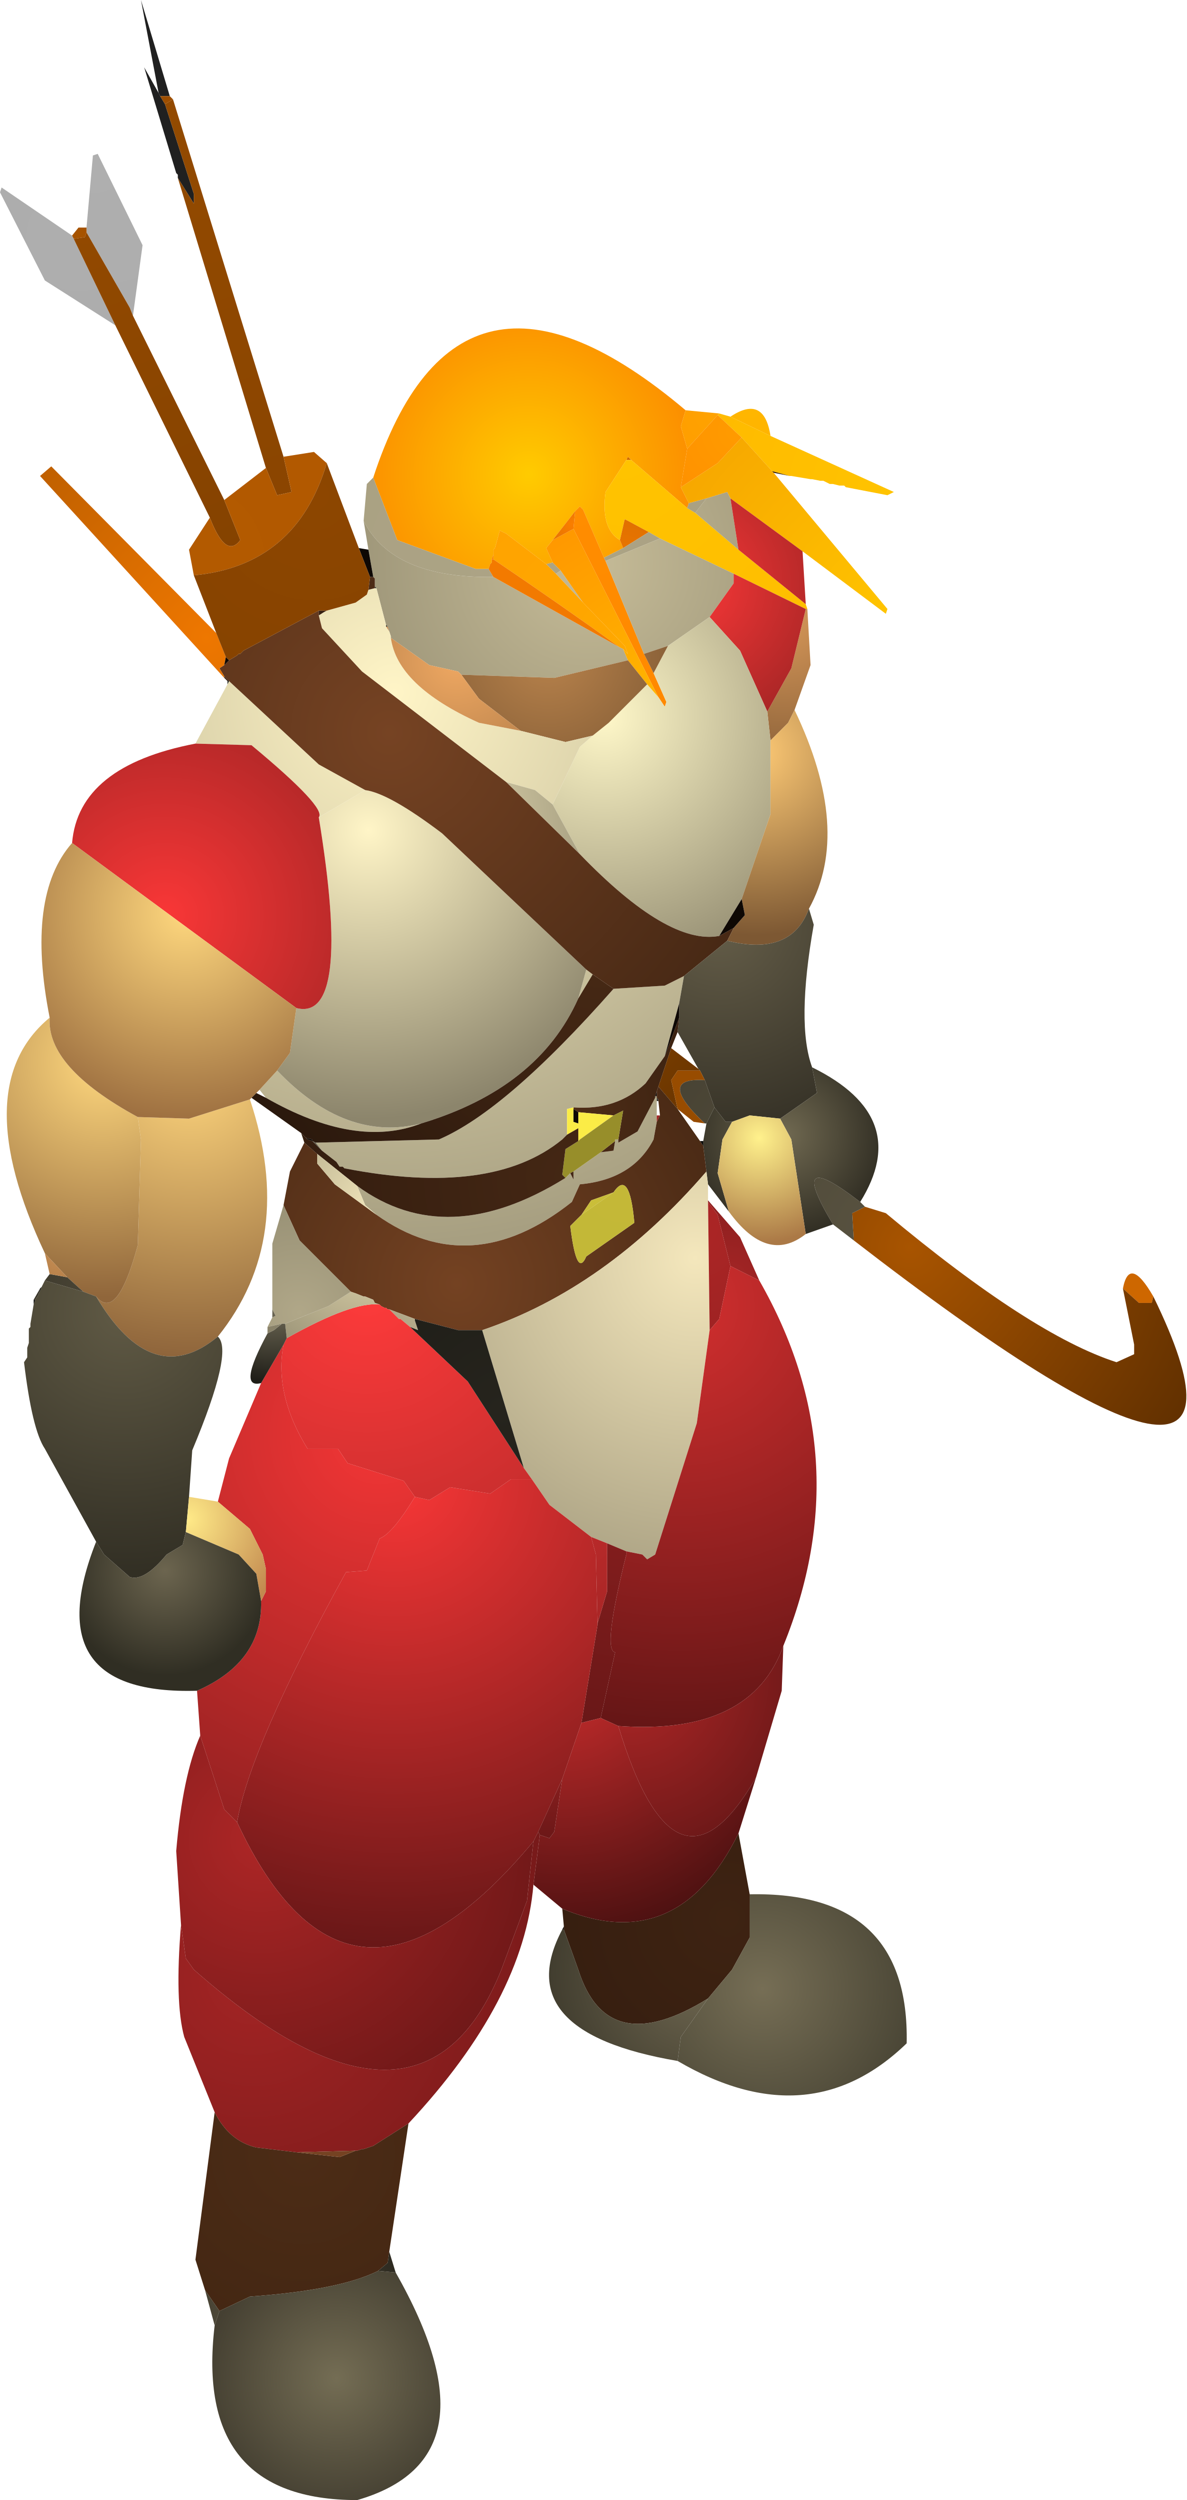 <?xml version="1.0" encoding="UTF-8" standalone="no"?>
<svg xmlns:ffdec="https://www.free-decompiler.com/flash" xmlns:xlink="http://www.w3.org/1999/xlink" ffdec:objectType="shape" height="78.0px" width="37.05px" xmlns="http://www.w3.org/2000/svg">
  <g transform="matrix(1.0, 0.0, 0.0, 1.0, 15.5, 65.75)">
    <path d="M4.2 -51.4 L4.05 -51.4 4.1 -51.5 4.2 -51.4" fill="url(#gradient0)" fill-rule="evenodd" stroke="none"/>
    <path d="M5.95 -49.9 L4.2 -51.4 4.1 -51.5 4.05 -51.4 3.4 -50.4 Q3.25 -49.25 3.85 -48.9 L3.95 -48.65 3.35 -48.35 2.7 -49.85 2.6 -49.95 2.45 -49.8 1.75 -48.9 1.55 -48.65 1.75 -48.2 1.55 -48.15 0.3 -49.1 0.1 -49.2 -0.05 -48.65 -0.1 -48.6 -0.1 -48.45 -0.15 -48.3 -0.15 -48.2 -0.2 -48.15 -0.25 -48.0 -0.65 -48.0 -3.1 -48.9 -3.85 -50.85 Q-1.2 -58.95 5.9 -52.95 L5.75 -52.45 5.95 -51.75 5.75 -50.55 6.0 -50.05 5.95 -49.9" fill="url(#gradient1)" fill-rule="evenodd" stroke="none"/>
    <path d="M4.75 -49.15 L4.1 -49.5 4.0 -49.55 3.85 -48.9 Q3.25 -49.25 3.4 -50.4 L4.05 -51.4 4.2 -51.4 5.95 -49.9 6.2 -49.75 7.55 -48.6 9.65 -46.9 9.7 -46.75 9.65 -46.75 7.4 -47.85 5.1 -48.95 4.75 -49.15" fill="url(#gradient2)" fill-rule="evenodd" stroke="none"/>
    <path d="M2.45 -49.8 L2.6 -49.95 2.7 -49.85 3.35 -48.35 3.4 -48.25 4.6 -45.35 4.9 -44.75 5.3 -43.85 5.25 -43.7 5.05 -44.0 2.4 -49.25 2.45 -49.8" fill="url(#gradient3)" fill-rule="evenodd" stroke="none"/>
    <path d="M3.85 -48.9 L4.0 -49.55 4.1 -49.5 4.75 -49.15 3.95 -48.65 3.85 -48.9" fill="url(#gradient4)" fill-rule="evenodd" stroke="none"/>
    <path d="M6.95 -52.85 L6.9 -52.8 5.95 -51.75 5.75 -52.45 5.9 -52.95 6.95 -52.85" fill="url(#gradient5)" fill-rule="evenodd" stroke="none"/>
    <path d="M6.9 -52.8 L6.95 -52.85 7.3 -52.75 8.55 -52.15 12.4 -50.4 12.2 -50.3 10.9 -50.55 10.85 -50.6 10.7 -50.6 10.5 -50.65 10.4 -50.65 10.2 -50.75 10.1 -50.75 9.85 -50.8 9.8 -50.8 9.2 -50.9 9.15 -50.9 8.6 -51.05 7.65 -52.1 6.9 -52.8" fill="url(#gradient6)" fill-rule="evenodd" stroke="none"/>
    <path d="M7.65 -52.1 L8.6 -51.05 8.65 -51.0 12.2 -46.75 12.15 -46.6 9.55 -48.55 7.3 -50.2 7.2 -50.4 6.55 -50.2 6.0 -50.05 5.75 -50.55 6.9 -51.3 7.65 -52.1" fill="url(#gradient7)" fill-rule="evenodd" stroke="none"/>
    <path d="M4.75 -49.15 L5.1 -48.95 3.4 -48.25 3.35 -48.35 3.95 -48.65 4.75 -49.15 M6.2 -49.75 L5.95 -49.9 6.0 -50.05 6.55 -50.2 6.2 -49.75 M1.55 -48.15 L1.75 -48.2 2.0 -47.95 1.85 -47.85 1.55 -48.15 M-4.15 -49.5 L-4.05 -50.65 -3.85 -50.85 -3.1 -48.9 -0.65 -48.0 -0.25 -48.0 -0.1 -47.75 Q-3.25 -47.7 -4.15 -49.5" fill="url(#gradient8)" fill-rule="evenodd" stroke="none"/>
    <path d="M5.1 -48.95 L7.4 -47.85 7.4 -47.55 6.65 -46.5 5.35 -45.6 4.6 -45.35 3.4 -48.25 5.1 -48.95 M7.55 -48.6 L6.2 -49.75 6.55 -50.2 7.2 -50.4 7.3 -50.2 7.55 -48.6 M1.85 -47.85 L2.0 -47.95 2.7 -46.95 1.85 -47.85 M3.85 -45.55 L3.95 -45.5 4.1 -45.15 1.8 -44.6 -1.1 -44.7 -1.2 -44.8 -2.1 -45.0 -3.3 -45.85 -3.3 -45.9 -3.35 -46.05 -3.4 -46.2 -3.45 -46.25 -3.75 -47.4 -3.8 -47.45 -3.8 -47.7 -3.85 -47.75 -4.0 -48.6 -4.15 -49.5 Q-3.25 -47.7 -0.1 -47.75 L3.85 -45.55" fill="url(#gradient9)" fill-rule="evenodd" stroke="none"/>
    <path d="M6.9 -52.8 L7.65 -52.1 6.9 -51.3 5.75 -50.55 5.95 -51.75 6.9 -52.8" fill="url(#gradient10)" fill-rule="evenodd" stroke="none"/>
    <path d="M8.6 -51.05 L9.15 -50.9 8.65 -51.0 8.6 -51.05" fill="url(#gradient11)" fill-rule="evenodd" stroke="none"/>
    <path d="M8.55 -52.15 L7.3 -52.75 Q8.35 -53.45 8.55 -52.15" fill="url(#gradient12)" fill-rule="evenodd" stroke="none"/>
    <path d="M20.5 -25.3 L20.45 -25.1 20.05 -25.1 19.55 -25.55 Q19.75 -26.6 20.5 -25.3" fill="url(#gradient13)" fill-rule="evenodd" stroke="none"/>
    <path d="M19.55 -25.55 L20.05 -25.1 20.45 -25.1 20.5 -25.3 Q24.8 -16.5 11.15 -27.05 L11.1 -27.9 11.5 -28.1 12.15 -27.9 Q16.7 -24.1 19.35 -23.25 L19.9 -23.5 19.9 -23.8 19.55 -25.55" fill="url(#gradient14)" fill-rule="evenodd" stroke="none"/>
    <path d="M9.65 -46.75 L9.7 -46.75 9.8 -45.0 9.3 -43.6 9.1 -43.2 8.55 -42.65 8.45 -43.55 9.2 -44.9 9.65 -46.75" fill="url(#gradient15)" fill-rule="evenodd" stroke="none"/>
    <path d="M7.4 -47.85 L9.65 -46.75 9.2 -44.9 8.45 -43.55 7.6 -45.45 6.65 -46.5 7.4 -47.55 7.4 -47.85 M9.65 -46.9 L7.55 -48.6 7.3 -50.2 9.55 -48.55 9.65 -46.9" fill="url(#gradient16)" fill-rule="evenodd" stroke="none"/>
    <path d="M6.65 -46.5 L7.6 -45.45 8.45 -43.55 8.55 -42.65 8.55 -40.35 7.65 -37.7 6.95 -36.55 Q5.35 -36.25 2.6 -39.1 L1.75 -40.65 2.6 -42.45 3.0 -42.8 3.5 -43.2 4.7 -44.4 5.05 -44.0 5.25 -43.7 5.3 -43.85 4.9 -44.75 5.35 -45.6 6.65 -46.5" fill="url(#gradient17)" fill-rule="evenodd" stroke="none"/>
    <path d="M2.0 -47.95 L1.75 -48.2 1.55 -48.65 1.75 -48.9 2.4 -49.25 5.05 -44.0 4.7 -44.4 4.1 -45.15 3.95 -45.5 4.1 -45.35 4.0 -45.6 2.7 -46.95 2.0 -47.95" fill="url(#gradient18)" fill-rule="evenodd" stroke="none"/>
    <path d="M1.75 -48.9 L2.45 -49.8 2.4 -49.25 1.75 -48.9" fill="url(#gradient19)" fill-rule="evenodd" stroke="none"/>
    <path d="M1.55 -48.15 L1.85 -47.85 2.7 -46.95 4.0 -45.6 4.1 -45.35 3.95 -45.5 3.85 -45.55 Q1.9 -46.95 -0.1 -48.3 L-0.1 -48.45 -0.1 -48.6 -0.05 -48.65 0.1 -49.2 0.3 -49.1 1.55 -48.15" fill="url(#gradient20)" fill-rule="evenodd" stroke="none"/>
    <path d="M4.9 -44.75 L4.6 -45.35 5.35 -45.6 4.9 -44.75 M4.7 -44.4 L3.5 -43.2 3.0 -42.8 2.15 -42.6 0.75 -42.95 -0.55 -43.95 -1.1 -44.7 1.8 -44.6 4.1 -45.15 4.7 -44.4" fill="url(#gradient21)" fill-rule="evenodd" stroke="none"/>
    <path d="M3.0 -42.8 L2.6 -42.45 1.75 -40.65 1.2 -41.1 0.3 -41.35 -4.2 -44.8 -5.45 -46.15 -5.55 -46.55 Q-5.4 -46.65 -5.3 -46.7 L-4.4 -46.95 -4.05 -47.2 -4.0 -47.35 -3.8 -47.4 -3.75 -47.4 -3.45 -46.25 -3.45 -46.2 -3.35 -46.05 -3.3 -45.9 -3.3 -45.85 Q-3.1 -44.35 -0.55 -43.2 L0.75 -42.95 2.15 -42.6 3.0 -42.8 M3.65 -34.9 L5.25 -35.0 5.85 -35.3 5.7 -34.45 5.25 -32.8 4.65 -31.95 Q3.75 -31.1 2.4 -31.2 L2.2 -31.15 2.2 -30.35 2.05 -30.2 Q-0.15 -28.4 -4.75 -29.3 L-4.8 -29.35 -4.9 -29.35 -5.0 -29.5 -5.45 -29.85 -5.65 -30.1 -1.8 -30.2 Q0.3 -31.1 3.65 -34.9 M2.8 -35.5 L3.0 -35.35 2.55 -34.6 2.8 -35.5 M3.8 -30.2 L3.8 -30.1 4.4 -30.45 4.95 -31.5 5.0 -31.5 5.0 -31.45 5.0 -31.4 5.0 -30.95 5.0 -30.75 4.9 -30.2 Q4.25 -28.95 2.6 -28.8 L2.35 -28.25 Q-0.8 -25.75 -3.75 -27.85 L-4.1 -28.15 -4.35 -28.75 Q-1.55 -26.7 2.15 -29.0 L2.3 -29.15 2.4 -28.95 2.4 -29.2 3.25 -29.8 3.65 -29.85 3.7 -30.15 3.7 -30.2 3.8 -30.2 M-4.1 -41.1 L-5.55 -40.25 Q-5.3 -40.55 -7.65 -42.5 L-9.4 -42.55 -8.4 -44.4 -8.35 -44.5 -5.55 -41.9 -4.1 -41.1 M-6.85 -32.35 Q-4.7 -30.1 -2.35 -30.7 -4.4 -29.9 -7.2 -31.5 L-7.4 -31.75 -6.85 -32.35" fill="url(#gradient22)" fill-rule="evenodd" stroke="none"/>
    <path d="M1.75 -40.65 L2.6 -39.1 0.3 -41.35 1.2 -41.1 1.75 -40.65 M2.8 -35.5 L2.55 -34.6 Q1.3 -31.8 -2.35 -30.7 -4.7 -30.1 -6.85 -32.35 L-6.45 -32.9 -6.25 -34.3 Q-4.5 -33.85 -5.55 -40.25 L-4.1 -41.1 Q-3.35 -41.0 -1.7 -39.75 L2.8 -35.5" fill="url(#gradient23)" fill-rule="evenodd" stroke="none"/>
    <path d="M2.6 -39.1 Q5.35 -36.25 6.95 -36.55 L7.4 -36.8 7.2 -36.4 5.85 -35.3 5.25 -35.0 3.65 -34.9 3.0 -35.35 2.8 -35.5 -1.7 -39.75 Q-3.35 -41.0 -4.1 -41.1 L-5.55 -41.9 -8.35 -44.5 -8.4 -44.55 -8.5 -44.65 -8.65 -44.9 -8.5 -45.0 -8.35 -45.15 -8.1 -45.3 -8.05 -45.35 -8.0 -45.35 -7.9 -45.45 -5.55 -46.7 -5.55 -46.55 -5.45 -46.15 -4.2 -44.8 0.3 -41.35 2.6 -39.1" fill="url(#gradient24)" fill-rule="evenodd" stroke="none"/>
    <path d="M7.65 -37.7 L8.55 -40.35 8.55 -42.65 9.1 -43.2 9.3 -43.6 Q11.1 -39.85 9.75 -37.4 9.2 -35.9 7.2 -36.4 L7.4 -36.8 7.75 -37.2 7.65 -37.7" fill="url(#gradient25)" fill-rule="evenodd" stroke="none"/>
    <path d="M6.95 -36.55 L7.65 -37.7 7.75 -37.2 7.4 -36.8 6.95 -36.55 M-5.55 -46.7 L-5.3 -46.7 Q-5.4 -46.65 -5.55 -46.55 L-5.55 -46.7" fill="url(#gradient26)" fill-rule="evenodd" stroke="none"/>
    <path d="M7.2 -36.4 Q9.2 -35.9 9.75 -37.4 L9.9 -36.9 Q9.35 -33.8 9.85 -32.45 L10.0 -31.65 8.85 -30.85 7.9 -30.95 7.35 -30.75 7.15 -30.75 6.8 -31.2 6.5 -32.05 6.35 -32.35 6.3 -32.4 5.65 -33.55 5.7 -34.0 5.7 -34.45 5.85 -35.3 7.2 -36.4" fill="url(#gradient27)" fill-rule="evenodd" stroke="none"/>
    <path d="M2.4 -31.2 Q3.75 -31.1 4.65 -31.95 L5.25 -32.8 5.7 -34.0 5.65 -33.55 5.45 -33.05 5.05 -31.85 5.0 -31.7 4.95 -31.55 4.95 -31.5 4.4 -30.45 3.8 -30.1 3.8 -30.2 3.95 -31.1 3.65 -30.95 2.55 -31.05 2.4 -31.15 2.4 -31.2 M3.7 -30.15 L3.65 -29.85 3.25 -29.8 3.7 -30.15" fill="url(#gradient28)" fill-rule="evenodd" stroke="none"/>
    <path d="M5.25 -32.8 L5.7 -34.45 5.7 -34.0 5.25 -32.8 M-5.75 -30.15 L-5.9 -30.2 -5.95 -30.25 -5.75 -30.2 -5.75 -30.15" fill="url(#gradient29)" fill-rule="evenodd" stroke="none"/>
    <path d="M5.45 -33.05 L6.3 -32.4 6.35 -32.35 5.65 -32.35 5.45 -32.05 5.65 -31.15 5.05 -31.85 5.45 -33.05 M-8.5 -44.6 L-14.25 -50.9 -13.9 -51.2 -8.75 -46.0 -8.45 -45.25 -8.5 -45.0 -8.65 -44.9 -8.5 -44.65 -8.5 -44.6" fill="url(#gradient30)" fill-rule="evenodd" stroke="none"/>
    <path d="M5.65 -31.15 L5.45 -32.05 5.65 -32.35 6.35 -32.35 6.5 -32.05 Q4.95 -32.15 6.5 -30.7 L6.15 -30.75 5.65 -31.15" fill="url(#gradient31)" fill-rule="evenodd" stroke="none"/>
    <path d="M11.5 -28.1 L11.1 -27.9 11.15 -27.05 10.5 -27.55 Q9.0 -30.05 11.35 -28.25 L11.5 -28.1 M6.5 -32.05 L6.8 -31.2 6.55 -30.7 6.5 -30.7 Q4.95 -32.15 6.5 -32.05" fill="url(#gradient32)" fill-rule="evenodd" stroke="none"/>
    <path d="M6.8 -31.2 L7.15 -30.75 7.35 -30.75 7.05 -30.2 6.9 -29.15 7.25 -27.95 6.6 -28.8 6.55 -29.2 6.45 -30.0 6.45 -30.15 6.55 -30.7 6.8 -31.2 M8.85 -30.85 L10.0 -31.65 9.85 -32.45 Q13.0 -30.9 11.35 -28.25 9.0 -30.05 10.5 -27.55 L9.65 -27.25 9.2 -30.2 8.85 -30.85" fill="url(#gradient33)" fill-rule="evenodd" stroke="none"/>
    <path d="M3.65 -34.9 Q0.3 -31.1 -1.8 -30.2 L-5.65 -30.1 -5.75 -30.15 -5.75 -30.2 -5.95 -30.25 -6.1 -30.4 -7.65 -31.5 -7.5 -31.65 -7.2 -31.5 Q-4.4 -29.9 -2.35 -30.7 1.3 -31.8 2.55 -34.6 L3.0 -35.35 3.65 -34.9" fill="url(#gradient34)" fill-rule="evenodd" stroke="none"/>
    <path d="M2.2 -30.35 L2.2 -31.15 2.4 -31.2 2.4 -31.15 2.4 -30.75 2.55 -30.7 2.55 -31.05 3.65 -30.95 2.6 -30.2 2.55 -30.15 2.55 -30.55 2.2 -30.35" fill="url(#gradient35)" fill-rule="evenodd" stroke="none"/>
    <path d="M2.4 -31.15 L2.55 -31.05 2.55 -30.7 2.4 -30.75 2.4 -31.15" fill="url(#gradient36)" fill-rule="evenodd" stroke="none"/>
    <path d="M4.95 -31.5 L4.95 -31.55 5.0 -31.55 5.0 -31.5 4.95 -31.5" fill="url(#gradient37)" fill-rule="evenodd" stroke="none"/>
    <path d="M4.95 -31.55 L5.0 -31.7 5.0 -31.55 4.95 -31.55" fill="url(#gradient38)" fill-rule="evenodd" stroke="none"/>
    <path d="M5.0 -31.7 L5.05 -31.85 5.65 -31.15 6.35 -30.15 6.45 -30.0 6.55 -29.2 Q3.4 -25.55 -0.45 -24.25 L-1.2 -24.25 -2.55 -24.6 -3.35 -24.9 -3.4 -24.9 -3.45 -24.95 -3.5 -24.95 -3.6 -25.0 -3.65 -25.05 -3.8 -25.1 -3.85 -25.2 -4.1 -25.3 -4.15 -25.3 -4.4 -25.4 -4.55 -25.45 -6.15 -27.05 -6.65 -28.15 -6.45 -29.2 -6.0 -30.1 -5.6 -29.75 -5.6 -29.45 -5.05 -28.8 -3.75 -27.85 Q-0.8 -25.75 2.35 -28.25 L2.6 -28.8 Q4.25 -28.95 4.9 -30.2 L5.0 -30.75 5.1 -30.95 5.05 -31.4 5.05 -31.45 5.0 -31.5 5.0 -31.55 5.0 -31.7 M3.65 -28.55 L2.95 -28.3 2.65 -27.85 2.3 -27.5 Q2.5 -25.85 2.8 -26.55 L4.3 -27.6 Q4.15 -29.3 3.65 -28.55" fill="url(#gradient39)" fill-rule="evenodd" stroke="none"/>
    <path d="M5.05 -31.45 L5.05 -31.4 5.0 -31.4 5.0 -31.45 5.05 -31.45" fill="url(#gradient40)" fill-rule="evenodd" stroke="none"/>
    <path d="M5.0 -31.45 L5.0 -31.5 5.05 -31.45 5.0 -31.45" fill="url(#gradient41)" fill-rule="evenodd" stroke="none"/>
    <path d="M3.65 -30.95 L3.95 -31.1 3.8 -30.2 3.7 -30.2 3.7 -30.15 3.25 -29.8 2.4 -29.2 2.3 -29.15 2.15 -29.0 2.05 -29.1 2.15 -29.9 2.55 -30.15 2.6 -30.2 3.65 -30.95" fill="url(#gradient42)" fill-rule="evenodd" stroke="none"/>
    <path d="M3.65 -28.55 L2.65 -27.85 2.95 -28.3 3.65 -28.55" fill="url(#gradient43)" fill-rule="evenodd" stroke="none"/>
    <path d="M2.65 -27.85 L3.65 -28.55 Q4.15 -29.3 4.3 -27.6 L2.8 -26.55 Q2.5 -25.85 2.3 -27.5 L2.65 -27.85" fill="url(#gradient44)" fill-rule="evenodd" stroke="none"/>
    <path d="M-5.45 -29.85 L-5.0 -29.5 -4.9 -29.35 -4.8 -29.35 -4.75 -29.3 Q-0.15 -28.4 2.05 -30.2 L2.2 -30.35 2.55 -30.55 2.55 -30.15 2.15 -29.9 2.05 -29.1 2.15 -29.0 Q-1.55 -26.7 -4.35 -28.75 L-5.6 -29.75 -6.0 -30.1 -6.1 -30.4 -5.95 -30.25 -5.9 -30.2 -5.75 -30.15 -5.45 -29.85 M2.4 -29.2 L2.4 -28.95 2.3 -29.15 2.4 -29.2" fill="url(#gradient45)" fill-rule="evenodd" stroke="none"/>
    <path d="M7.35 -30.75 L7.9 -30.95 8.85 -30.85 9.2 -30.2 9.65 -27.25 Q8.45 -26.3 7.25 -27.95 L6.9 -29.15 7.05 -30.2 7.35 -30.75" fill="url(#gradient46)" fill-rule="evenodd" stroke="none"/>
    <path d="M6.45 -30.0 L6.35 -30.15 6.45 -30.15 6.45 -30.0" fill="url(#gradient47)" fill-rule="evenodd" stroke="none"/>
    <path d="M-3.35 -24.9 L-2.55 -24.6 -2.55 -24.55 -2.45 -24.25 -2.7 -24.35 -3.0 -24.6 -3.05 -24.6 -3.35 -24.9 M-0.45 -24.25 Q3.4 -25.55 6.55 -29.2 L6.6 -28.8 6.6 -28.3 6.6 -28.25 6.65 -24.25 6.25 -21.35 4.95 -17.25 4.7 -17.1 4.55 -17.25 4.05 -17.35 3.45 -17.6 2.95 -17.8 1.65 -18.8 1.1 -19.6 0.85 -19.95 -0.45 -24.25" fill="url(#gradient48)" fill-rule="evenodd" stroke="none"/>
    <path d="M6.6 -28.25 L6.6 -28.3 7.6 -27.15 8.2 -25.8 7.3 -26.25 6.9 -27.85 6.6 -28.25" fill="url(#gradient49)" fill-rule="evenodd" stroke="none"/>
    <path d="M5.1 -30.95 L5.0 -30.75 5.0 -30.95 5.1 -30.95 M6.6 -28.25 L6.9 -27.85 7.3 -26.25 6.95 -24.6 6.65 -24.25 6.6 -28.25 M4.05 -17.35 L4.05 -17.25 Q3.3 -14.25 3.7 -14.2 L3.25 -12.15 2.65 -12.0 3.15 -15.05 3.15 -15.1 3.45 -16.1 3.45 -17.6 4.05 -17.35" fill="url(#gradient50)" fill-rule="evenodd" stroke="none"/>
    <path d="M6.65 -24.25 L6.95 -24.6 7.3 -26.25 8.2 -25.8 Q11.35 -20.3 8.95 -14.4 7.95 -11.6 3.8 -11.9 L3.25 -12.15 3.7 -14.2 Q3.3 -14.25 4.05 -17.25 L4.05 -17.35 4.55 -17.25 4.7 -17.1 4.95 -17.25 6.25 -21.35 6.65 -24.25" fill="url(#gradient51)" fill-rule="evenodd" stroke="none"/>
    <path d="M1.1 -19.6 L1.65 -18.8 2.95 -17.8 3.1 -17.25 3.15 -15.1 3.15 -15.05 2.65 -12.0 2.05 -10.25 1.3 -8.6 1.15 -8.3 Q-4.6 -1.4 -8.1 -8.9 -7.7 -11.25 -4.7 -16.7 L-4.05 -16.75 -3.65 -17.75 Q-3.25 -17.9 -2.55 -19.05 L-2.1 -18.95 -1.45 -19.35 -0.2 -19.15 0.45 -19.6 1.1 -19.6" fill="url(#gradient52)" fill-rule="evenodd" stroke="none"/>
    <path d="M-3.65 -25.05 L-3.6 -25.0 -3.5 -24.95 -3.45 -24.95 -3.4 -24.9 -3.35 -24.9 -3.05 -24.6 -3.0 -24.6 -2.7 -24.35 -0.9 -22.65 0.85 -19.95 1.1 -19.6 0.45 -19.6 -0.2 -19.15 -1.45 -19.35 -2.1 -18.95 -2.55 -19.05 -2.9 -19.55 -4.65 -20.1 -4.95 -20.55 -5.9 -20.55 Q-6.95 -22.25 -6.65 -23.8 L-6.55 -24.0 Q-4.5 -25.15 -3.65 -25.05 M2.95 -17.8 L3.45 -17.6 3.45 -16.1 3.15 -15.1 3.1 -17.25 2.95 -17.8" fill="url(#gradient53)" fill-rule="evenodd" stroke="none"/>
    <path d="M3.8 -11.9 Q7.95 -11.6 8.95 -14.4 L8.9 -13.0 8.1 -10.3 Q5.6 -5.95 3.8 -11.9" fill="url(#gradient54)" fill-rule="evenodd" stroke="none"/>
    <path d="M7.55 -8.55 L7.9 -6.65 7.9 -5.3 7.35 -4.3 6.6 -3.4 Q3.45 -1.45 2.55 -4.3 L2.1 -5.55 2.1 -5.65 2.05 -6.2 Q5.65 -4.7 7.55 -8.55" fill="url(#gradient55)" fill-rule="evenodd" stroke="none"/>
    <path d="M3.25 -12.15 L3.8 -11.9 Q5.6 -5.95 8.1 -10.3 L7.55 -8.55 Q5.65 -4.7 2.05 -6.2 L1.15 -6.95 1.35 -8.5 1.65 -8.4 1.8 -8.6 2.05 -10.25 2.65 -12.0 3.25 -12.15" fill="url(#gradient56)" fill-rule="evenodd" stroke="none"/>
    <path d="M1.35 -8.5 L1.15 -6.95 Q0.85 -3.35 -2.75 0.5 L-3.85 1.2 -4.15 1.3 -4.2 1.3 -4.35 1.35 -4.4 1.35 -6.25 1.4 -7.5 1.25 Q-8.35 1.05 -8.8 0.15 L-9.75 -2.2 Q-10.05 -3.3 -9.85 -5.7 L-9.7 -4.65 -9.45 -4.3 Q-2.35 1.95 0.15 -4.3 L0.95 -6.45 1.15 -8.3 1.3 -8.6 1.35 -8.5" fill="url(#gradient57)" fill-rule="evenodd" stroke="none"/>
    <path d="M2.05 -10.25 L1.8 -8.6 1.65 -8.4 1.35 -8.5 1.3 -8.6 2.05 -10.25" fill="url(#gradient58)" fill-rule="evenodd" stroke="none"/>
    <path d="M1.15 -8.3 L0.95 -6.45 0.15 -4.3 Q-2.35 1.95 -9.45 -4.3 L-9.7 -4.65 -9.85 -5.7 -10.0 -8.0 Q-9.8 -10.35 -9.25 -11.6 L-8.5 -9.3 -8.1 -8.9 Q-4.6 -1.4 1.15 -8.3" fill="url(#gradient59)" fill-rule="evenodd" stroke="none"/>
    <path d="M2.1 -5.65 L2.1 -5.55 2.05 -5.55 2.1 -5.65" fill="url(#gradient60)" fill-rule="evenodd" stroke="none"/>
    <path d="M2.1 -5.55 L2.55 -4.3 Q3.45 -1.45 6.6 -3.4 L5.75 -2.2 5.65 -1.45 Q0.35 -2.35 2.05 -5.55 L2.1 -5.55" fill="url(#gradient61)" fill-rule="evenodd" stroke="none"/>
    <path d="M6.6 -3.4 L7.35 -4.3 7.9 -5.3 7.9 -6.65 Q12.9 -6.75 12.8 -2.0 9.75 0.95 5.65 -1.45 L5.75 -2.2 6.6 -3.4" fill="url(#gradient62)" fill-rule="evenodd" stroke="none"/>
    <path d="M-10.55 -62.85 L-11.1 -65.75 -10.2 -62.75 -10.5 -62.75 -10.55 -62.85" fill="url(#gradient63)" fill-rule="evenodd" stroke="none"/>
    <path d="M-10.55 -62.85 L-10.5 -62.75 -10.35 -62.5 -9.45 -59.7 -9.45 -59.4 -9.95 -60.2 -9.95 -60.3 -10.0 -60.35 -11.0 -63.65 -10.55 -62.85" fill="url(#gradient64)" fill-rule="evenodd" stroke="none"/>
    <path d="M-10.5 -62.75 L-10.2 -62.75 -10.1 -62.65 -10.35 -62.5 -10.5 -62.75" fill="url(#gradient65)" fill-rule="evenodd" stroke="none"/>
    <path d="M-12.8 -58.65 L-12.6 -60.9 -12.45 -60.95 -11.05 -58.1 -11.35 -55.9 -11.45 -56.15 -12.8 -58.5 -12.8 -58.65" fill="url(#gradient66)" fill-rule="evenodd" stroke="none"/>
    <path d="M-13.25 -58.4 L-13.2 -58.3 -11.9 -55.6 -14.1 -57.0 -15.5 -59.75 -15.45 -59.9 -13.25 -58.4" fill="url(#gradient67)" fill-rule="evenodd" stroke="none"/>
    <path d="M-12.8 -58.65 L-12.8 -58.5 -12.85 -58.35 -13.2 -58.3 -13.25 -58.4 -13.05 -58.65 -12.8 -58.65" fill="url(#gradient68)" fill-rule="evenodd" stroke="none"/>
    <path d="M-11.35 -55.9 L-8.5 -50.15 -8.0 -48.9 Q-8.45 -48.3 -8.95 -49.6 L-11.9 -55.6 -13.2 -58.3 -12.85 -58.35 -12.8 -58.5 -11.45 -56.15 -11.35 -55.9" fill="url(#gradient69)" fill-rule="evenodd" stroke="none"/>
    <path d="M-10.1 -62.65 L-6.65 -51.5 -6.4 -50.4 -6.85 -50.3 -7.2 -51.15 -9.95 -60.2 -9.45 -59.4 -9.45 -59.7 -10.35 -62.5 -10.1 -62.65" fill="url(#gradient70)" fill-rule="evenodd" stroke="none"/>
    <path d="M-6.65 -51.5 L-5.7 -51.65 -5.3 -51.3 Q-6.25 -48.1 -9.45 -47.8 L-9.6 -48.6 -8.95 -49.6 Q-8.45 -48.3 -8.0 -48.9 L-8.5 -50.15 -7.2 -51.15 -6.85 -50.3 -6.4 -50.4 -6.65 -51.5" fill="url(#gradient71)" fill-rule="evenodd" stroke="none"/>
    <path d="M-0.1 -48.3 Q1.9 -46.95 3.85 -45.55 L-0.1 -47.75 -0.25 -48.0 -0.2 -48.15 -0.15 -48.2 -0.15 -48.3 -0.1 -48.3" fill="url(#gradient72)" fill-rule="evenodd" stroke="none"/>
    <path d="M-0.1 -48.45 L-0.1 -48.3 -0.15 -48.3 -0.1 -48.45" fill="url(#gradient73)" fill-rule="evenodd" stroke="none"/>
    <path d="M-4.3 -48.65 L-4.0 -48.6 -3.85 -47.75 -3.95 -47.75 -4.3 -48.65 M-8.5 -45.0 L-8.45 -45.25 -8.35 -45.15 -8.5 -45.0 M-8.4 -44.5 L-8.4 -44.55 -8.35 -44.5 -8.4 -44.5" fill="url(#gradient74)" fill-rule="evenodd" stroke="none"/>
    <path d="M-8.5 -44.6 L-8.5 -44.65 -8.4 -44.55 -8.4 -44.5 -8.45 -44.55 -8.5 -44.6 M-4.0 -47.35 L-3.95 -47.75 -3.85 -47.75 -3.8 -47.7 -3.8 -47.45 -3.8 -47.4 -4.0 -47.35" fill="url(#gradient75)" fill-rule="evenodd" stroke="none"/>
    <path d="M-5.3 -51.3 L-4.3 -48.65 -3.95 -47.75 -4.0 -47.35 -4.05 -47.2 -4.4 -46.95 -5.3 -46.7 -5.55 -46.7 -7.9 -45.45 -8.0 -45.35 -8.05 -45.35 -8.1 -45.3 -8.35 -45.15 -8.45 -45.25 -8.75 -46.0 -9.45 -47.8 Q-6.25 -48.1 -5.3 -51.3" fill="url(#gradient76)" fill-rule="evenodd" stroke="none"/>
    <path d="M-3.8 -47.4 L-3.8 -47.45 -3.75 -47.4 -3.8 -47.4" fill="url(#gradient77)" fill-rule="evenodd" stroke="none"/>
    <path d="M-3.45 -46.2 L-3.45 -46.25 -3.4 -46.2 -3.45 -46.2" fill="url(#gradient78)" fill-rule="evenodd" stroke="none"/>
    <path d="M-1.1 -44.7 L-0.55 -43.95 0.75 -42.95 -0.55 -43.2 Q-3.1 -44.35 -3.3 -45.85 L-2.1 -45.0 -1.2 -44.8 -1.1 -44.7 M-3.35 -46.05 L-3.45 -46.2 -3.4 -46.2 -3.35 -46.05" fill="url(#gradient79)" fill-rule="evenodd" stroke="none"/>
    <path d="M-8.4 -44.5 L-8.35 -44.5 -8.4 -44.4 -8.4 -44.5" fill="url(#gradient80)" fill-rule="evenodd" stroke="none"/>
    <path d="M-5.55 -40.25 Q-4.5 -33.85 -6.25 -34.3 L-13.25 -39.45 Q-13.05 -41.85 -9.4 -42.55 L-7.65 -42.5 Q-5.3 -40.55 -5.55 -40.25" fill="url(#gradient81)" fill-rule="evenodd" stroke="none"/>
    <path d="M-12.5 -25.3 Q-11.85 -24.5 -11.2 -26.9 L-11.1 -30.2 -11.2 -30.9 -9.6 -30.85 -7.7 -31.45 Q-6.25 -27.1 -8.7 -24.05 -10.75 -22.35 -12.5 -25.3" fill="url(#gradient82)" fill-rule="evenodd" stroke="none"/>
    <path d="M-11.2 -30.9 L-11.1 -30.2 -11.2 -26.9 Q-11.85 -24.5 -12.5 -25.3 L-12.9 -25.45 -13.4 -25.9 -14.1 -26.65 Q-16.55 -31.85 -13.95 -34.0 -14.05 -32.45 -11.2 -30.9" fill="url(#gradient83)" fill-rule="evenodd" stroke="none"/>
    <path d="M-12.5 -25.3 Q-10.75 -22.35 -8.7 -24.05 -8.2 -23.6 -9.5 -20.5 L-9.6 -19.05 -9.7 -17.95 -9.8 -17.55 -10.3 -17.25 Q-11.0 -16.4 -11.45 -16.55 L-12.25 -17.25 -12.5 -17.65 -14.1 -20.55 Q-14.5 -21.15 -14.75 -23.25 L-14.65 -23.4 -14.65 -23.7 -14.6 -23.85 -14.6 -24.3 -14.55 -24.35 -14.55 -24.45 -14.45 -25.05 -14.4 -25.2 -14.3 -25.35 -14.2 -25.6 -14.1 -25.8 -12.9 -25.45 -12.5 -25.3" fill="url(#gradient84)" fill-rule="evenodd" stroke="none"/>
    <path d="M-13.4 -25.9 L-12.9 -25.45 -14.1 -25.8 -13.95 -26.0 -13.4 -25.9" fill="url(#gradient85)" fill-rule="evenodd" stroke="none"/>
    <path d="M-14.25 -25.55 L-14.2 -25.6 -14.3 -25.35 -14.25 -25.55 M-14.45 -25.2 L-14.4 -25.2 -14.45 -25.05 -14.45 -25.2" fill="url(#gradient86)" fill-rule="evenodd" stroke="none"/>
    <path d="M-14.25 -25.55 L-14.3 -25.35 -14.4 -25.2 -14.45 -25.2 -14.25 -25.55" fill="url(#gradient87)" fill-rule="evenodd" stroke="none"/>
    <path d="M-14.1 -26.65 L-13.4 -25.9 -13.95 -26.0 -14.1 -26.65" fill="url(#gradient88)" fill-rule="evenodd" stroke="none"/>
    <path d="M-6.25 -34.3 L-6.45 -32.9 -6.85 -32.35 -7.4 -31.75 -7.5 -31.65 -7.65 -31.5 -7.7 -31.45 -9.6 -30.85 -11.2 -30.9 Q-14.05 -32.45 -13.95 -34.0 -14.7 -37.8 -13.25 -39.45 L-6.25 -34.3" fill="url(#gradient89)" fill-rule="evenodd" stroke="none"/>
    <path d="M-3.75 -27.85 L-5.05 -28.8 -5.6 -29.45 -5.6 -29.75 -4.35 -28.75 -4.1 -28.15 -3.75 -27.85 M-4.55 -25.45 L-4.4 -25.4 -4.15 -25.3 -4.1 -25.3 -3.85 -25.2 -3.8 -25.1 -3.65 -25.05 Q-4.5 -25.15 -6.55 -24.0 L-6.6 -24.45 -5.25 -25.0 -4.55 -25.45" fill="url(#gradient90)" fill-rule="evenodd" stroke="none"/>
    <path d="M-5.65 -30.1 L-5.45 -29.85 -5.75 -30.15 -5.65 -30.1" fill="url(#gradient91)" fill-rule="evenodd" stroke="none"/>
    <path d="M-6.65 -28.15 L-6.15 -27.05 -4.55 -25.45 -5.25 -25.0 -6.6 -24.45 -6.7 -24.45 -7.15 -24.35 -7.0 -24.65 -6.9 -24.7 -7.0 -24.9 -7.0 -26.95 -6.65 -28.15" fill="url(#gradient92)" fill-rule="evenodd" stroke="none"/>
    <path d="M-2.55 -24.6 L-1.2 -24.25 -0.45 -24.25 0.85 -19.95 -0.9 -22.65 -2.7 -24.35 -2.45 -24.25 -2.55 -24.55 -2.55 -24.6" fill="url(#gradient93)" fill-rule="evenodd" stroke="none"/>
    <path d="M-6.65 -23.8 Q-6.95 -22.25 -5.9 -20.55 L-4.95 -20.55 -4.65 -20.1 -2.9 -19.55 -2.55 -19.05 Q-3.25 -17.9 -3.65 -17.75 L-4.05 -16.75 -4.7 -16.7 Q-7.7 -11.25 -8.1 -8.9 L-8.5 -9.3 -9.25 -11.6 -9.35 -13.0 Q-7.3 -13.9 -7.35 -15.8 L-7.2 -16.1 -7.2 -16.8 -7.3 -17.25 -7.7 -18.05 -8.7 -18.9 -8.35 -20.25 -7.35 -22.6 -6.65 -23.8" fill="url(#gradient94)" fill-rule="evenodd" stroke="none"/>
    <path d="M-7.0 -24.9 L-6.9 -24.7 -7.0 -24.65 -7.0 -24.9 M-6.7 -24.45 L-6.6 -24.45 -6.55 -24.0 -6.65 -23.8 -7.35 -22.6 Q-8.1 -22.4 -7.15 -24.15 L-6.95 -24.25 -6.7 -24.45" fill="url(#gradient95)" fill-rule="evenodd" stroke="none"/>
    <path d="M-7.15 -24.35 L-6.7 -24.45 -6.95 -24.25 -7.15 -24.15 -7.15 -24.35" fill="url(#gradient96)" fill-rule="evenodd" stroke="none"/>
    <path d="M-9.7 -17.95 L-9.6 -19.05 -8.7 -18.9 -7.7 -18.05 -7.3 -17.25 -7.2 -16.8 -7.2 -16.1 -7.35 -15.8 -7.5 -16.65 -8.05 -17.25 -9.7 -17.95" fill="url(#gradient97)" fill-rule="evenodd" stroke="none"/>
    <path d="M-12.5 -17.65 L-12.25 -17.25 -11.45 -16.55 Q-11.0 -16.4 -10.3 -17.25 L-9.8 -17.55 -9.7 -17.95 -8.05 -17.25 -7.5 -16.65 -7.35 -15.8 Q-7.3 -13.9 -9.35 -13.0 -14.4 -12.85 -12.5 -17.65" fill="url(#gradient98)" fill-rule="evenodd" stroke="none"/>
    <path d="M-8.8 0.15 Q-8.35 1.05 -7.5 1.25 L-6.25 1.4 -4.9 1.55 -4.4 1.35 -4.35 1.35 -4.2 1.3 -4.15 1.3 -3.85 1.2 -2.75 0.5 -3.35 4.5 -3.4 4.85 -3.7 5.1 Q-4.9 5.7 -7.7 5.9 L-8.65 6.35 -9.1 5.7 -9.4 4.75 -8.8 0.15" fill="url(#gradient99)" fill-rule="evenodd" stroke="none"/>
    <path d="M-6.25 1.4 L-4.4 1.35 -4.9 1.55 -6.25 1.4" fill="url(#gradient100)" fill-rule="evenodd" stroke="none"/>
    <path d="M-3.7 5.1 L-3.4 4.85 -3.35 4.5 -3.15 5.15 -3.7 5.1 M-8.8 6.8 L-9.1 5.7 -8.65 6.35 -8.8 6.8" fill="url(#gradient101)" fill-rule="evenodd" stroke="none"/>
    <path d="M-3.15 5.15 Q0.15 10.95 -4.35 12.25 -9.45 12.25 -8.8 6.8 L-8.65 6.35 -7.7 5.9 Q-4.9 5.7 -3.7 5.1 L-3.15 5.15" fill="url(#gradient102)" fill-rule="evenodd" stroke="none"/>
  </g>
  <defs>
    <radialGradient cx="0" cy="0" gradientTransform="matrix(0.002, 0.0, 0.0, 0.002, 5.3, -50.25)" gradientUnits="userSpaceOnUse" id="gradient0" r="819.2" spreadMethod="pad">
      <stop offset="0.0" stop-color="#d16900"/>
      <stop offset="1.0" stop-color="#d06900"/>
    </radialGradient>
    <radialGradient cx="0" cy="0" gradientTransform="matrix(0.007, 0.0, 0.0, 0.007, 1.0, -50.95)" gradientUnits="userSpaceOnUse" id="gradient1" r="819.2" spreadMethod="pad">
      <stop offset="0.0" stop-color="#ffcb00"/>
      <stop offset="1.0" stop-color="#fb8900"/>
    </radialGradient>
    <radialGradient cx="0" cy="0" gradientTransform="matrix(0.009, 0.0, 0.0, 0.009, 4.0, -51.55)" gradientUnits="userSpaceOnUse" id="gradient2" r="819.2" spreadMethod="pad">
      <stop offset="0.0" stop-color="#ffc300"/>
      <stop offset="1.0" stop-color="#ffbe00"/>
    </radialGradient>
    <radialGradient cx="0" cy="0" gradientTransform="matrix(0.008, 0.0, 0.0, 0.008, 2.5, -50.15)" gradientUnits="userSpaceOnUse" id="gradient3" r="819.2" spreadMethod="pad">
      <stop offset="0.0" stop-color="#ff8d00"/>
      <stop offset="1.0" stop-color="#ff8900"/>
    </radialGradient>
    <radialGradient cx="0" cy="0" gradientTransform="matrix(0.004, 0.0, 0.0, 0.004, 3.7, -47.2)" gradientUnits="userSpaceOnUse" id="gradient4" r="819.2" spreadMethod="pad">
      <stop offset="0.0" stop-color="#f47a00"/>
      <stop offset="1.0" stop-color="#d96d00"/>
    </radialGradient>
    <radialGradient cx="0" cy="0" gradientTransform="matrix(0.005, 0.0, 0.0, 0.005, 6.9, -53.0)" gradientUnits="userSpaceOnUse" id="gradient5" r="819.2" spreadMethod="pad">
      <stop offset="0.0" stop-color="#ffa300"/>
      <stop offset="1.0" stop-color="#ff9600"/>
    </radialGradient>
    <radialGradient cx="0" cy="0" gradientTransform="matrix(0.007, 0.0, 0.0, 0.007, 12.35, -50.45)" gradientUnits="userSpaceOnUse" id="gradient6" r="819.2" spreadMethod="pad">
      <stop offset="0.0" stop-color="#ffc300"/>
      <stop offset="1.0" stop-color="#ffbb00"/>
    </radialGradient>
    <radialGradient cx="0" cy="0" gradientTransform="matrix(0.011, 0.0, 0.0, 0.011, 12.25, -46.65)" gradientUnits="userSpaceOnUse" id="gradient7" r="819.2" spreadMethod="pad">
      <stop offset="0.0" stop-color="#ffc400"/>
      <stop offset="1.0" stop-color="#f5a200"/>
    </radialGradient>
    <radialGradient cx="0" cy="0" gradientTransform="matrix(0.008, 0.0, 0.0, 0.008, 0.85, -47.85)" gradientUnits="userSpaceOnUse" id="gradient8" r="819.2" spreadMethod="pad">
      <stop offset="0.0" stop-color="#aca485"/>
      <stop offset="1.0" stop-color="#aaa183"/>
    </radialGradient>
    <radialGradient cx="0" cy="0" gradientTransform="matrix(0.009, 0.0, 0.0, 0.009, 2.85, -48.2)" gradientUnits="userSpaceOnUse" id="gradient9" r="819.2" spreadMethod="pad">
      <stop offset="0.0" stop-color="#c6bc98"/>
      <stop offset="1.0" stop-color="#9e9679"/>
    </radialGradient>
    <radialGradient cx="0" cy="0" gradientTransform="matrix(0.005, 0.0, 0.0, 0.005, 7.55, -52.3)" gradientUnits="userSpaceOnUse" id="gradient10" r="819.2" spreadMethod="pad">
      <stop offset="0.0" stop-color="#ff9b00"/>
      <stop offset="1.0" stop-color="#fe8b00"/>
    </radialGradient>
    <radialGradient cx="0" cy="0" gradientTransform="matrix(0.006, 0.0, 0.0, 0.006, 7.15, -51.5)" gradientUnits="userSpaceOnUse" id="gradient11" r="819.2" spreadMethod="pad">
      <stop offset="0.0" stop-color="#331a00"/>
      <stop offset="1.0" stop-color="#331a00"/>
    </radialGradient>
    <radialGradient cx="0" cy="0" gradientTransform="matrix(0.004, 0.0, 0.0, 0.004, 7.85, -53.25)" gradientUnits="userSpaceOnUse" id="gradient12" r="819.2" spreadMethod="pad">
      <stop offset="0.0" stop-color="#ffb600"/>
      <stop offset="1.0" stop-color="#ffb300"/>
    </radialGradient>
    <radialGradient cx="0" cy="0" gradientTransform="matrix(0.001, 0.0, 0.0, 0.001, 20.25, -25.2)" gradientUnits="userSpaceOnUse" id="gradient13" r="819.2" spreadMethod="pad">
      <stop offset="0.0" stop-color="#ce6700"/>
      <stop offset="1.0" stop-color="#cd6700"/>
    </radialGradient>
    <radialGradient cx="0" cy="0" gradientTransform="matrix(0.012, 0.0, 0.0, 0.012, 12.9, -26.85)" gradientUnits="userSpaceOnUse" id="gradient14" r="819.2" spreadMethod="pad">
      <stop offset="0.0" stop-color="#a85400"/>
      <stop offset="1.0" stop-color="#633100"/>
    </radialGradient>
    <radialGradient cx="0" cy="0" gradientTransform="matrix(0.005, 0.0, 0.0, 0.005, 8.9, -46.55)" gradientUnits="userSpaceOnUse" id="gradient15" r="819.2" spreadMethod="pad">
      <stop offset="0.0" stop-color="#d89859"/>
      <stop offset="1.0" stop-color="#94683d"/>
    </radialGradient>
    <radialGradient cx="0" cy="0" gradientTransform="matrix(0.006, 0.0, 0.0, 0.006, 5.95, -47.5)" gradientUnits="userSpaceOnUse" id="gradient16" r="819.2" spreadMethod="pad">
      <stop offset="0.0" stop-color="#fa3838"/>
      <stop offset="1.0" stop-color="#a52525"/>
    </radialGradient>
    <radialGradient cx="0" cy="0" gradientTransform="matrix(0.01, 0.0, 0.0, 0.01, 3.35, -43.4)" gradientUnits="userSpaceOnUse" id="gradient17" r="819.2" spreadMethod="pad">
      <stop offset="0.0" stop-color="#fff8c9"/>
      <stop offset="1.0" stop-color="#958e73"/>
    </radialGradient>
    <radialGradient cx="0" cy="0" gradientTransform="matrix(0.008, 0.0, 0.0, 0.008, 5.2, -43.85)" gradientUnits="userSpaceOnUse" id="gradient18" r="819.2" spreadMethod="pad">
      <stop offset="0.0" stop-color="#ffb600"/>
      <stop offset="1.0" stop-color="#ff9600"/>
    </radialGradient>
    <radialGradient cx="0" cy="0" gradientTransform="matrix(0.001, 0.0, 0.0, 0.001, 2.35, -49.4)" gradientUnits="userSpaceOnUse" id="gradient19" r="819.2" spreadMethod="pad">
      <stop offset="0.0" stop-color="#fa7e00"/>
      <stop offset="1.0" stop-color="#e47300"/>
    </radialGradient>
    <radialGradient cx="0" cy="0" gradientTransform="matrix(0.007, 0.0, 0.0, 0.007, 4.1, -45.5)" gradientUnits="userSpaceOnUse" id="gradient20" r="819.2" spreadMethod="pad">
      <stop offset="0.0" stop-color="#ffa800"/>
      <stop offset="1.0" stop-color="#ffa300"/>
    </radialGradient>
    <radialGradient cx="0" cy="0" gradientTransform="matrix(0.005, 0.0, 0.0, 0.005, 1.6, -45.4)" gradientUnits="userSpaceOnUse" id="gradient21" r="819.2" spreadMethod="pad">
      <stop offset="0.0" stop-color="#b9834c"/>
      <stop offset="1.0" stop-color="#875f37"/>
    </radialGradient>
    <radialGradient cx="0" cy="0" gradientTransform="matrix(0.021, 0.0, 0.0, 0.021, -3.2, -44.15)" gradientUnits="userSpaceOnUse" id="gradient22" r="819.2" spreadMethod="pad">
      <stop offset="0.0" stop-color="#fff5c7"/>
      <stop offset="1.0" stop-color="#a79f81"/>
    </radialGradient>
    <radialGradient cx="0" cy="0" gradientTransform="matrix(0.011, 0.0, 0.0, 0.011, -4.0, -39.85)" gradientUnits="userSpaceOnUse" id="gradient23" r="819.2" spreadMethod="pad">
      <stop offset="0.0" stop-color="#fff5c7"/>
      <stop offset="1.0" stop-color="#8c856c"/>
    </radialGradient>
    <radialGradient cx="0" cy="0" gradientTransform="matrix(0.015, 0.0, 0.0, 0.015, -3.35, -42.9)" gradientUnits="userSpaceOnUse" id="gradient24" r="819.2" spreadMethod="pad">
      <stop offset="0.0" stop-color="#764323"/>
      <stop offset="1.0" stop-color="#482915"/>
    </radialGradient>
    <radialGradient cx="0" cy="0" gradientTransform="matrix(0.007, 0.0, 0.0, 0.007, 8.05, -42.3)" gradientUnits="userSpaceOnUse" id="gradient25" r="819.2" spreadMethod="pad">
      <stop offset="0.0" stop-color="#ffcb76"/>
      <stop offset="1.0" stop-color="#7d5833"/>
    </radialGradient>
    <radialGradient cx="0" cy="0" gradientTransform="matrix(0.022, 0.0, 0.0, 0.022, -8.7, -44.95)" gradientUnits="userSpaceOnUse" id="gradient26" r="819.2" spreadMethod="pad">
      <stop offset="0.0" stop-color="#432614"/>
      <stop offset="1.0" stop-color="#0e0804"/>
    </radialGradient>
    <radialGradient cx="0" cy="0" gradientTransform="matrix(0.008, 0.0, 0.0, 0.008, 6.95, -37.0)" gradientUnits="userSpaceOnUse" id="gradient27" r="819.2" spreadMethod="pad">
      <stop offset="0.0" stop-color="#655e49"/>
      <stop offset="1.0" stop-color="#363227"/>
    </radialGradient>
    <radialGradient cx="0" cy="0" gradientTransform="matrix(0.005, 0.0, 0.0, 0.005, 2.35, -31.2)" gradientUnits="userSpaceOnUse" id="gradient28" r="819.2" spreadMethod="pad">
      <stop offset="0.0" stop-color="#4f2d17"/>
      <stop offset="1.0" stop-color="#3b2211"/>
    </radialGradient>
    <radialGradient cx="0" cy="0" gradientTransform="matrix(0.015, 0.0, 0.0, 0.015, -4.65, -29.25)" gradientUnits="userSpaceOnUse" id="gradient29" r="819.2" spreadMethod="pad">
      <stop offset="0.0" stop-color="#0e0804"/>
      <stop offset="1.0" stop-color="#0e0804"/>
    </radialGradient>
    <radialGradient cx="0" cy="0" gradientTransform="matrix(0.025, 0.0, 0.0, 0.025, -9.05, -45.85)" gradientUnits="userSpaceOnUse" id="gradient30" r="819.2" spreadMethod="pad">
      <stop offset="0.0" stop-color="#ee7700"/>
      <stop offset="1.0" stop-color="#6d3700"/>
    </radialGradient>
    <radialGradient cx="0" cy="0" gradientTransform="matrix(0.002, 0.0, 0.0, 0.002, 6.75, -31.9)" gradientUnits="userSpaceOnUse" id="gradient31" r="819.2" spreadMethod="pad">
      <stop offset="0.0" stop-color="#984c00"/>
      <stop offset="1.0" stop-color="#984c00"/>
    </radialGradient>
    <radialGradient cx="0" cy="0" gradientTransform="matrix(0.01, 0.0, 0.0, 0.01, 11.85, -27.45)" gradientUnits="userSpaceOnUse" id="gradient32" r="819.2" spreadMethod="pad">
      <stop offset="0.0" stop-color="#585240"/>
      <stop offset="1.0" stop-color="#474233"/>
    </radialGradient>
    <radialGradient cx="0" cy="0" gradientTransform="matrix(0.004, 0.0, 0.0, 0.004, 9.0, -30.35)" gradientUnits="userSpaceOnUse" id="gradient33" r="819.2" spreadMethod="pad">
      <stop offset="0.0" stop-color="#706951"/>
      <stop offset="1.0" stop-color="#2f2c22"/>
    </radialGradient>
    <radialGradient cx="0" cy="0" gradientTransform="matrix(0.015, 0.0, 0.0, 0.015, 3.2, -35.95)" gradientUnits="userSpaceOnUse" id="gradient34" r="819.2" spreadMethod="pad">
      <stop offset="0.0" stop-color="#472915"/>
      <stop offset="1.0" stop-color="#28170c"/>
    </radialGradient>
    <radialGradient cx="0" cy="0" gradientTransform="matrix(0.003, 0.0, 0.0, 0.003, 2.1, -30.05)" gradientUnits="userSpaceOnUse" id="gradient35" r="819.2" spreadMethod="pad">
      <stop offset="0.0" stop-color="#fbec46"/>
      <stop offset="1.0" stop-color="#faeb46"/>
    </radialGradient>
    <radialGradient cx="0" cy="0" gradientTransform="matrix(0.001, 0.0, 0.0, 0.001, 2.4, -30.4)" gradientUnits="userSpaceOnUse" id="gradient36" r="819.2" spreadMethod="pad">
      <stop offset="0.0" stop-color="#0e0804"/>
      <stop offset="1.0" stop-color="#0e0804"/>
    </radialGradient>
    <radialGradient cx="0" cy="0" gradientTransform="matrix(0.002, 0.0, 0.0, 0.002, 5.35, -31.0)" gradientUnits="userSpaceOnUse" id="gradient37" r="819.2" spreadMethod="pad">
      <stop offset="0.0" stop-color="#aea586"/>
      <stop offset="1.0" stop-color="#8b846b"/>
    </radialGradient>
    <radialGradient cx="0" cy="0" gradientTransform="matrix(0.013, 0.0, 0.0, 0.013, -5.2, -30.9)" gradientUnits="userSpaceOnUse" id="gradient38" r="819.2" spreadMethod="pad">
      <stop offset="0.0" stop-color="#0e0804"/>
      <stop offset="1.0" stop-color="#0e0804"/>
    </radialGradient>
    <radialGradient cx="0" cy="0" gradientTransform="matrix(0.011, 0.0, 0.0, 0.011, -1.25, -25.7)" gradientUnits="userSpaceOnUse" id="gradient39" r="819.2" spreadMethod="pad">
      <stop offset="0.0" stop-color="#744222"/>
      <stop offset="1.0" stop-color="#4a2a15"/>
    </radialGradient>
    <radialGradient cx="0" cy="0" gradientTransform="matrix(0.001, 0.0, 0.0, 0.001, 5.35, -31.0)" gradientUnits="userSpaceOnUse" id="gradient40" r="819.2" spreadMethod="pad">
      <stop offset="0.0" stop-color="#1f1e18"/>
      <stop offset="1.0" stop-color="#1f1e18"/>
    </radialGradient>
    <radialGradient cx="0" cy="0" gradientTransform="matrix(0.001, 0.0, 0.0, 0.001, 5.45, -30.95)" gradientUnits="userSpaceOnUse" id="gradient41" r="819.2" spreadMethod="pad">
      <stop offset="0.0" stop-color="#1f1e18"/>
      <stop offset="1.0" stop-color="#1f1e18"/>
    </radialGradient>
    <radialGradient cx="0" cy="0" gradientTransform="matrix(0.003, 0.0, 0.0, 0.003, 3.7, -30.35)" gradientUnits="userSpaceOnUse" id="gradient42" r="819.2" spreadMethod="pad">
      <stop offset="0.0" stop-color="#978e2a"/>
      <stop offset="1.0" stop-color="#978e2a"/>
    </radialGradient>
    <radialGradient cx="0" cy="0" gradientTransform="matrix(0.003, 0.0, 0.0, 0.003, 2.2, -27.6)" gradientUnits="userSpaceOnUse" id="gradient43" r="819.2" spreadMethod="pad">
      <stop offset="0.0" stop-color="#cabe39"/>
      <stop offset="1.0" stop-color="#c9bd38"/>
    </radialGradient>
    <radialGradient cx="0" cy="0" gradientTransform="matrix(0.003, 0.0, 0.0, 0.003, 3.9, -28.85)" gradientUnits="userSpaceOnUse" id="gradient44" r="819.2" spreadMethod="pad">
      <stop offset="0.0" stop-color="#c4b837"/>
      <stop offset="1.0" stop-color="#c3b837"/>
    </radialGradient>
    <radialGradient cx="0" cy="0" gradientTransform="matrix(0.011, 0.0, 0.0, 0.012, 2.25, -29.05)" gradientUnits="userSpaceOnUse" id="gradient45" r="819.2" spreadMethod="pad">
      <stop offset="0.0" stop-color="#442714"/>
      <stop offset="1.0" stop-color="#331d0f"/>
    </radialGradient>
    <radialGradient cx="0" cy="0" gradientTransform="matrix(0.004, 0.0, 0.0, 0.004, 8.2, -30.25)" gradientUnits="userSpaceOnUse" id="gradient46" r="819.2" spreadMethod="pad">
      <stop offset="0.0" stop-color="#fff18c"/>
      <stop offset="1.0" stop-color="#ab7946"/>
    </radialGradient>
    <radialGradient cx="0" cy="0" gradientTransform="matrix(9.0E-4, 0.0, 0.0, 9.0E-4, 6.45, -30.7)" gradientUnits="userSpaceOnUse" id="gradient47" r="819.2" spreadMethod="pad">
      <stop offset="0.0" stop-color="#0c0c09"/>
      <stop offset="1.0" stop-color="#0c0c09"/>
    </radialGradient>
    <radialGradient cx="0" cy="0" gradientTransform="matrix(0.013, 0.0, 0.0, 0.013, 6.2, -26.5)" gradientUnits="userSpaceOnUse" id="gradient48" r="819.2" spreadMethod="pad">
      <stop offset="0.0" stop-color="#f4e7bc"/>
      <stop offset="1.0" stop-color="#a89f81"/>
    </radialGradient>
    <radialGradient cx="0" cy="0" gradientTransform="matrix(0.004, 0.0, 0.0, 0.004, 7.2, -25.7)" gradientUnits="userSpaceOnUse" id="gradient49" r="819.2" spreadMethod="pad">
      <stop offset="0.0" stop-color="#a52525"/>
      <stop offset="1.0" stop-color="#861e1e"/>
    </radialGradient>
    <radialGradient cx="0" cy="0" gradientTransform="matrix(0.02, 0.0, 0.0, 0.02, 6.1, -27.5)" gradientUnits="userSpaceOnUse" id="gradient50" r="819.2" spreadMethod="pad">
      <stop offset="0.0" stop-color="#ad2626"/>
      <stop offset="1.0" stop-color="#671717"/>
    </radialGradient>
    <radialGradient cx="0" cy="0" gradientTransform="matrix(0.016, 0.0, 0.0, 0.016, 5.7, -25.0)" gradientUnits="userSpaceOnUse" id="gradient51" r="819.2" spreadMethod="pad">
      <stop offset="0.0" stop-color="#d32f2f"/>
      <stop offset="1.0" stop-color="#661616"/>
    </radialGradient>
    <radialGradient cx="0" cy="0" gradientTransform="matrix(0.018, 0.0, 0.0, 0.018, -3.2, -19.7)" gradientUnits="userSpaceOnUse" id="gradient52" r="819.2" spreadMethod="pad">
      <stop offset="0.0" stop-color="#fa3737"/>
      <stop offset="1.0" stop-color="#681717"/>
    </radialGradient>
    <radialGradient cx="0" cy="0" gradientTransform="matrix(0.017, 0.0, 0.0, 0.017, -4.05, -25.6)" gradientUnits="userSpaceOnUse" id="gradient53" r="819.2" spreadMethod="pad">
      <stop offset="0.0" stop-color="#ff3b3b"/>
      <stop offset="1.0" stop-color="#a12424"/>
    </radialGradient>
    <radialGradient cx="0" cy="0" gradientTransform="matrix(0.007, 0.0, 0.0, 0.007, 4.1, -13.4)" gradientUnits="userSpaceOnUse" id="gradient54" r="819.2" spreadMethod="pad">
      <stop offset="0.0" stop-color="#b12727"/>
      <stop offset="1.0" stop-color="#6b1818"/>
    </radialGradient>
    <radialGradient cx="0" cy="0" gradientTransform="matrix(0.007, 0.0, 0.0, 0.007, 7.2, -5.9)" gradientUnits="userSpaceOnUse" id="gradient55" r="819.2" spreadMethod="pad">
      <stop offset="0.0" stop-color="#3e2312"/>
      <stop offset="1.0" stop-color="#361e10"/>
    </radialGradient>
    <radialGradient cx="0" cy="0" gradientTransform="matrix(0.01, 0.0, 0.0, 0.01, 2.1, -13.55)" gradientUnits="userSpaceOnUse" id="gradient56" r="819.2" spreadMethod="pad">
      <stop offset="0.0" stop-color="#cb2d2d"/>
      <stop offset="1.0" stop-color="#4d1111"/>
    </radialGradient>
    <radialGradient cx="0" cy="0" gradientTransform="matrix(0.013, 0.0, 0.0, 0.013, -7.6, -4.05)" gradientUnits="userSpaceOnUse" id="gradient57" r="819.2" spreadMethod="pad">
      <stop offset="0.0" stop-color="#a32424"/>
      <stop offset="1.0" stop-color="#741919"/>
    </radialGradient>
    <radialGradient cx="0" cy="0" gradientTransform="matrix(0.006, 0.0, 0.0, 0.006, 1.75, -12.55)" gradientUnits="userSpaceOnUse" id="gradient58" r="819.2" spreadMethod="pad">
      <stop offset="0.0" stop-color="#ab2626"/>
      <stop offset="1.0" stop-color="#601515"/>
    </radialGradient>
    <radialGradient cx="0" cy="0" gradientTransform="matrix(0.011, 0.0, 0.0, 0.011, -7.35, -8.35)" gradientUnits="userSpaceOnUse" id="gradient59" r="819.2" spreadMethod="pad">
      <stop offset="0.0" stop-color="#ad2626"/>
      <stop offset="1.0" stop-color="#6f1818"/>
    </radialGradient>
    <radialGradient cx="0" cy="0" gradientTransform="matrix(0.002, 0.0, 0.0, 0.002, 2.05, -5.95)" gradientUnits="userSpaceOnUse" id="gradient60" r="819.2" spreadMethod="pad">
      <stop offset="0.0" stop-color="#0e0804"/>
      <stop offset="1.0" stop-color="#0e0804"/>
    </radialGradient>
    <radialGradient cx="0" cy="0" gradientTransform="matrix(0.006, 0.0, 0.0, 0.006, 6.4, -4.25)" gradientUnits="userSpaceOnUse" id="gradient61" r="819.2" spreadMethod="pad">
      <stop offset="0.0" stop-color="#706851"/>
      <stop offset="1.0" stop-color="#403c2e"/>
    </radialGradient>
    <radialGradient cx="0" cy="0" gradientTransform="matrix(0.006, 0.0, 0.0, 0.006, 8.3, -3.7)" gradientUnits="userSpaceOnUse" id="gradient62" r="819.2" spreadMethod="pad">
      <stop offset="0.0" stop-color="#766e55"/>
      <stop offset="1.0" stop-color="#494535"/>
    </radialGradient>
    <radialGradient cx="0" cy="0" gradientTransform="matrix(0.009, 0.0, 0.0, 0.009, -9.4, -59.3)" gradientUnits="userSpaceOnUse" id="gradient63" r="819.2" spreadMethod="pad">
      <stop offset="0.0" stop-color="#202020"/>
      <stop offset="1.0" stop-color="#202020"/>
    </radialGradient>
    <radialGradient cx="0" cy="0" gradientTransform="matrix(0.004, 0.0, 0.0, 0.004, -10.4, -62.4)" gradientUnits="userSpaceOnUse" id="gradient64" r="819.2" spreadMethod="pad">
      <stop offset="0.0" stop-color="#202020"/>
      <stop offset="1.0" stop-color="#202020"/>
    </radialGradient>
    <radialGradient cx="0" cy="0" gradientTransform="matrix(4.0E-4, 0.0, 0.0, 4.0E-4, -10.4, -62.6)" gradientUnits="userSpaceOnUse" id="gradient65" r="819.2" spreadMethod="pad">
      <stop offset="0.0" stop-color="#9d4e00"/>
      <stop offset="1.0" stop-color="#9d4e00"/>
    </radialGradient>
    <radialGradient cx="0" cy="0" gradientTransform="matrix(0.007, 0.0, 0.0, 0.007, -12.65, -61.15)" gradientUnits="userSpaceOnUse" id="gradient66" r="819.2" spreadMethod="pad">
      <stop offset="0.0" stop-color="#afafaf"/>
      <stop offset="1.0" stop-color="#adadad"/>
    </radialGradient>
    <radialGradient cx="0" cy="0" gradientTransform="matrix(0.004, 0.0, 0.0, 0.004, -13.05, -58.3)" gradientUnits="userSpaceOnUse" id="gradient67" r="819.2" spreadMethod="pad">
      <stop offset="0.0" stop-color="#aeaeae"/>
      <stop offset="1.0" stop-color="#adadad"/>
    </radialGradient>
    <radialGradient cx="0" cy="0" gradientTransform="matrix(6.0E-4, 0.0, 0.0, 6.0E-4, -12.85, -58.7)" gradientUnits="userSpaceOnUse" id="gradient68" r="819.2" spreadMethod="pad">
      <stop offset="0.0" stop-color="#a65300"/>
      <stop offset="1.0" stop-color="#a65300"/>
    </radialGradient>
    <radialGradient cx="0" cy="0" gradientTransform="matrix(0.014, 0.0, 0.0, 0.014, -12.85, -58.55)" gradientUnits="userSpaceOnUse" id="gradient69" r="819.2" spreadMethod="pad">
      <stop offset="0.0" stop-color="#924900"/>
      <stop offset="1.0" stop-color="#844200"/>
    </radialGradient>
    <radialGradient cx="0" cy="0" gradientTransform="matrix(0.022, 0.0, 0.0, 0.022, -10.5, -62.55)" gradientUnits="userSpaceOnUse" id="gradient70" r="819.2" spreadMethod="pad">
      <stop offset="0.0" stop-color="#934a00"/>
      <stop offset="1.0" stop-color="#874300"/>
    </radialGradient>
    <radialGradient cx="0" cy="0" gradientTransform="matrix(0.006, 0.0, 0.0, 0.006, -9.7, -48.25)" gradientUnits="userSpaceOnUse" id="gradient71" r="819.2" spreadMethod="pad">
      <stop offset="0.0" stop-color="#b35a00"/>
      <stop offset="1.0" stop-color="#b25900"/>
    </radialGradient>
    <radialGradient cx="0" cy="0" gradientTransform="matrix(0.006, 0.0, 0.0, 0.006, -0.1, -48.5)" gradientUnits="userSpaceOnUse" id="gradient72" r="819.2" spreadMethod="pad">
      <stop offset="0.0" stop-color="#f37a00"/>
      <stop offset="1.0" stop-color="#f17900"/>
    </radialGradient>
    <radialGradient cx="0" cy="0" gradientTransform="matrix(0.001, 0.0, 0.0, 0.001, -0.1, -48.5)" gradientUnits="userSpaceOnUse" id="gradient73" r="819.2" spreadMethod="pad">
      <stop offset="0.0" stop-color="#ff8500"/>
      <stop offset="1.0" stop-color="#d86c00"/>
    </radialGradient>
    <radialGradient cx="0" cy="0" gradientTransform="matrix(0.007, 0.0, 0.0, 0.007, -4.3, -48.15)" gradientUnits="userSpaceOnUse" id="gradient74" r="819.2" spreadMethod="pad">
      <stop offset="0.0" stop-color="#0e0804"/>
      <stop offset="1.0" stop-color="#0e0804"/>
    </radialGradient>
    <radialGradient cx="0" cy="0" gradientTransform="matrix(0.006, 0.0, 0.0, 0.006, -4.2, -47.15)" gradientUnits="userSpaceOnUse" id="gradient75" r="819.2" spreadMethod="pad">
      <stop offset="0.0" stop-color="#4e2d17"/>
      <stop offset="1.0" stop-color="#442714"/>
    </radialGradient>
    <radialGradient cx="0" cy="0" gradientTransform="matrix(0.008, 0.0, 0.0, 0.008, -5.7, -50.3)" gradientUnits="userSpaceOnUse" id="gradient76" r="819.2" spreadMethod="pad">
      <stop offset="0.0" stop-color="#8d4600"/>
      <stop offset="1.0" stop-color="#864300"/>
    </radialGradient>
    <radialGradient cx="0" cy="0" gradientTransform="matrix(0.006, 0.0, 0.0, 0.006, -3.7, -46.85)" gradientUnits="userSpaceOnUse" id="gradient77" r="819.2" spreadMethod="pad">
      <stop offset="0.0" stop-color="#1f1e18"/>
      <stop offset="1.0" stop-color="#1f1e18"/>
    </radialGradient>
    <radialGradient cx="0" cy="0" gradientTransform="matrix(0.007, 0.0, 0.0, 0.007, -3.25, -45.9)" gradientUnits="userSpaceOnUse" id="gradient78" r="819.2" spreadMethod="pad">
      <stop offset="0.0" stop-color="#1f1e18"/>
      <stop offset="1.0" stop-color="#1f1e18"/>
    </radialGradient>
    <radialGradient cx="0" cy="0" gradientTransform="matrix(0.004, 0.0, 0.0, 0.004, -1.25, -45.15)" gradientUnits="userSpaceOnUse" id="gradient79" r="819.2" spreadMethod="pad">
      <stop offset="0.0" stop-color="#efa862"/>
      <stop offset="1.0" stop-color="#bf864e"/>
    </radialGradient>
    <radialGradient cx="0" cy="0" gradientTransform="matrix(0.023, 0.0, 0.0, 0.023, -3.95, -47.5)" gradientUnits="userSpaceOnUse" id="gradient80" r="819.2" spreadMethod="pad">
      <stop offset="0.0" stop-color="#1f1e18"/>
      <stop offset="1.0" stop-color="#1f1e18"/>
    </radialGradient>
    <radialGradient cx="0" cy="0" gradientTransform="matrix(0.008, 0.0, 0.0, 0.008, -10.35, -37.2)" gradientUnits="userSpaceOnUse" id="gradient81" r="819.2" spreadMethod="pad">
      <stop offset="0.0" stop-color="#f93737"/>
      <stop offset="1.0" stop-color="#af2727"/>
    </radialGradient>
    <radialGradient cx="0" cy="0" gradientTransform="matrix(0.011, 0.0, 0.0, 0.011, -9.55, -32.3)" gradientUnits="userSpaceOnUse" id="gradient82" r="819.2" spreadMethod="pad">
      <stop offset="0.0" stop-color="#ffd67d"/>
      <stop offset="1.0" stop-color="#8d633a"/>
    </radialGradient>
    <radialGradient cx="0" cy="0" gradientTransform="matrix(0.009, 0.0, 0.0, 0.009, -12.3, -32.65)" gradientUnits="userSpaceOnUse" id="gradient83" r="819.2" spreadMethod="pad">
      <stop offset="0.0" stop-color="#ffd87e"/>
      <stop offset="1.0" stop-color="#90663b"/>
    </radialGradient>
    <radialGradient cx="0" cy="0" gradientTransform="matrix(0.01, 0.0, 0.0, 0.01, -11.65, -24.85)" gradientUnits="userSpaceOnUse" id="gradient84" r="819.2" spreadMethod="pad">
      <stop offset="0.0" stop-color="#605a45"/>
      <stop offset="1.0" stop-color="#322f24"/>
    </radialGradient>
    <radialGradient cx="0" cy="0" gradientTransform="matrix(0.002, 0.0, 0.0, 0.002, -13.0, -25.6)" gradientUnits="userSpaceOnUse" id="gradient85" r="819.2" spreadMethod="pad">
      <stop offset="0.0" stop-color="#484334"/>
      <stop offset="1.0" stop-color="#3e3a2d"/>
    </radialGradient>
    <radialGradient cx="0" cy="0" gradientTransform="matrix(0.002, 0.0, 0.0, 0.002, -14.5, -25.2)" gradientUnits="userSpaceOnUse" id="gradient86" r="819.2" spreadMethod="pad">
      <stop offset="0.0" stop-color="#0c0c09"/>
      <stop offset="1.0" stop-color="#0c0c09"/>
    </radialGradient>
    <radialGradient cx="0" cy="0" gradientTransform="matrix(0.003, 0.0, 0.0, 0.003, -14.5, -25.2)" gradientUnits="userSpaceOnUse" id="gradient87" r="819.2" spreadMethod="pad">
      <stop offset="0.0" stop-color="#3c382c"/>
      <stop offset="1.0" stop-color="#373428"/>
    </radialGradient>
    <radialGradient cx="0" cy="0" gradientTransform="matrix(9.0E-4, 0.0, 0.0, 9.0E-4, -13.7, -26.5)" gradientUnits="userSpaceOnUse" id="gradient88" r="819.2" spreadMethod="pad">
      <stop offset="0.0" stop-color="#c48b51"/>
      <stop offset="1.0" stop-color="#b5804a"/>
    </radialGradient>
    <radialGradient cx="0" cy="0" gradientTransform="matrix(0.008, 0.0, 0.0, 0.008, -9.7, -37.3)" gradientUnits="userSpaceOnUse" id="gradient89" r="819.2" spreadMethod="pad">
      <stop offset="0.0" stop-color="#ffd87e"/>
      <stop offset="1.0" stop-color="#9d6f40"/>
    </radialGradient>
    <radialGradient cx="0" cy="0" gradientTransform="matrix(0.007, 0.0, 0.0, 0.007, -3.55, -28.0)" gradientUnits="userSpaceOnUse" id="gradient90" r="819.2" spreadMethod="pad">
      <stop offset="0.0" stop-color="#f5e9bd"/>
      <stop offset="1.0" stop-color="#928b70"/>
    </radialGradient>
    <radialGradient cx="0" cy="0" gradientTransform="matrix(0.002, 0.0, 0.0, 0.002, -6.65, -31.05)" gradientUnits="userSpaceOnUse" id="gradient91" r="819.2" spreadMethod="pad">
      <stop offset="0.0" stop-color="#605b4a"/>
      <stop offset="1.0" stop-color="#595445"/>
    </radialGradient>
    <radialGradient cx="0" cy="0" gradientTransform="matrix(0.005, 0.0, 0.0, 0.005, -6.15, -24.8)" gradientUnits="userSpaceOnUse" id="gradient92" r="819.2" spreadMethod="pad">
      <stop offset="0.0" stop-color="#b0a788"/>
      <stop offset="1.0" stop-color="#948d72"/>
    </radialGradient>
    <radialGradient cx="0" cy="0" gradientTransform="matrix(0.006, 0.0, 0.0, 0.006, 0.15, -21.75)" gradientUnits="userSpaceOnUse" id="gradient93" r="819.2" spreadMethod="pad">
      <stop offset="0.0" stop-color="#26241d"/>
      <stop offset="1.0" stop-color="#1f1e18"/>
    </radialGradient>
    <radialGradient cx="0" cy="0" gradientTransform="matrix(0.016, 0.0, 0.0, 0.016, -3.65, -21.0)" gradientUnits="userSpaceOnUse" id="gradient94" r="819.2" spreadMethod="pad">
      <stop offset="0.0" stop-color="#f43636"/>
      <stop offset="1.0" stop-color="#942121"/>
    </radialGradient>
    <radialGradient cx="0" cy="0" gradientTransform="matrix(0.004, 0.0, 0.0, 0.004, -7.0, -25.95)" gradientUnits="userSpaceOnUse" id="gradient95" r="819.2" spreadMethod="pad">
      <stop offset="0.0" stop-color="#948c72"/>
      <stop offset="1.0" stop-color="#1f1e18"/>
    </radialGradient>
    <radialGradient cx="0" cy="0" gradientTransform="matrix(7.0E-4, 0.0, 0.0, 7.0E-4, -7.2, -24.3)" gradientUnits="userSpaceOnUse" id="gradient96" r="819.2" spreadMethod="pad">
      <stop offset="0.0" stop-color="#898269"/>
      <stop offset="1.0" stop-color="#888169"/>
    </radialGradient>
    <radialGradient cx="0" cy="0" gradientTransform="matrix(0.004, 0.0, 0.0, 0.004, -9.65, -18.35)" gradientUnits="userSpaceOnUse" id="gradient97" r="819.2" spreadMethod="pad">
      <stop offset="0.0" stop-color="#ffea88"/>
      <stop offset="1.0" stop-color="#c2894f"/>
    </radialGradient>
    <radialGradient cx="0" cy="0" gradientTransform="matrix(0.004, 0.0, 0.0, 0.004, -10.35, -16.75)" gradientUnits="userSpaceOnUse" id="gradient98" r="819.2" spreadMethod="pad">
      <stop offset="0.0" stop-color="#6c654f"/>
      <stop offset="1.0" stop-color="#302e23"/>
    </radialGradient>
    <radialGradient cx="0" cy="0" gradientTransform="matrix(0.007, 0.0, 0.0, 0.007, -6.05, 1.4)" gradientUnits="userSpaceOnUse" id="gradient99" r="819.2" spreadMethod="pad">
      <stop offset="0.0" stop-color="#4c2c16"/>
      <stop offset="1.0" stop-color="#442713"/>
    </radialGradient>
    <radialGradient cx="0" cy="0" gradientTransform="matrix(0.004, 0.0, 0.0, 0.004, -6.05, 1.4)" gradientUnits="userSpaceOnUse" id="gradient100" r="819.2" spreadMethod="pad">
      <stop offset="0.0" stop-color="#754222"/>
      <stop offset="1.0" stop-color="#744222"/>
    </radialGradient>
    <radialGradient cx="0" cy="0" gradientTransform="matrix(0.006, 0.0, 0.0, 0.006, -7.45, 6.5)" gradientUnits="userSpaceOnUse" id="gradient101" r="819.2" spreadMethod="pad">
      <stop offset="0.0" stop-color="#585240"/>
      <stop offset="1.0" stop-color="#2a271e"/>
    </radialGradient>
    <radialGradient cx="0" cy="0" gradientTransform="matrix(0.005, 0.0, 0.0, 0.005, -5.0, 8.45)" gradientUnits="userSpaceOnUse" id="gradient102" r="819.2" spreadMethod="pad">
      <stop offset="0.0" stop-color="#746d54"/>
      <stop offset="1.0" stop-color="#454032"/>
    </radialGradient>
  </defs>
</svg>
